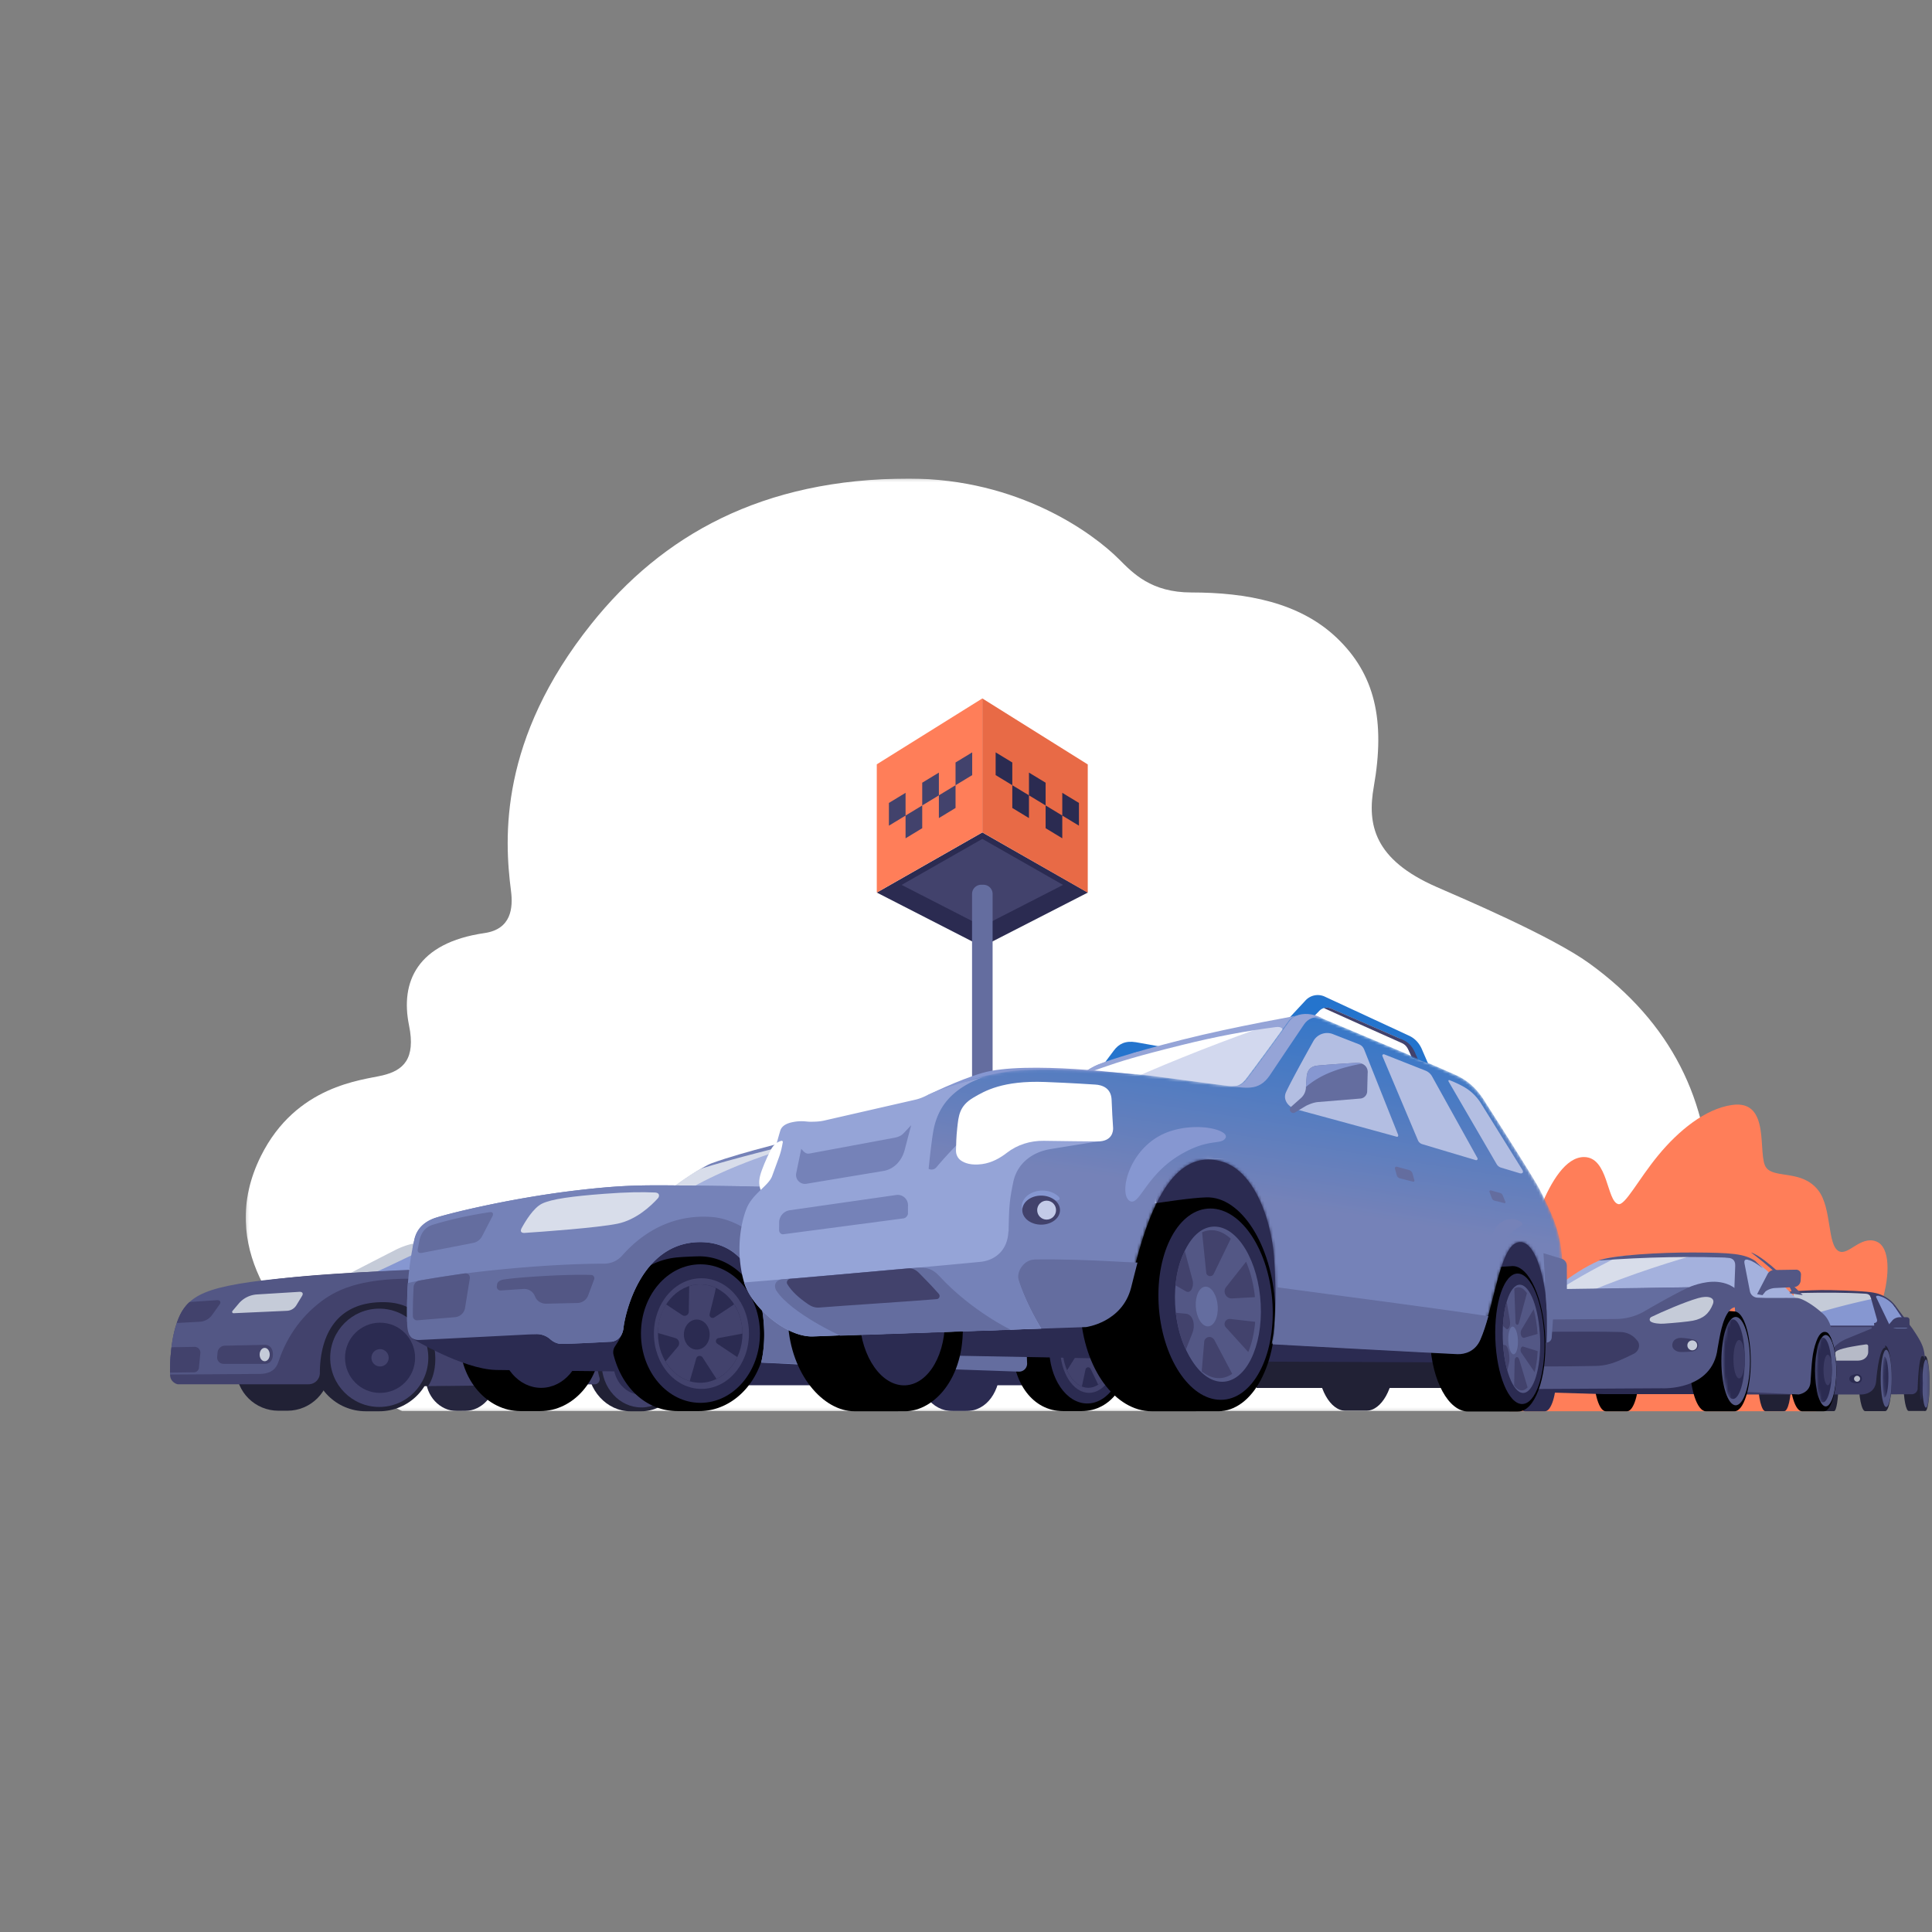 <svg xmlns="http://www.w3.org/2000/svg" xmlns:xlink="http://www.w3.org/1999/xlink" width="683" height="683" viewBox="0 0 683 683">
    <rect x="0" y="0" width="683" height="683" fill="#808080" stroke="none"/>
    <defs>
        <path id="a" d="M.178.196h517.673v329.652H.178z"/>
        <path id="c" d="M0 330h652.679V.196H0z"/>
        <path id="e" d="M.179 9.015c0 4.788.56 8.667 1.252 8.667.69 0 1.251-3.88 1.251-8.667S2.121.348 1.431.348C.739.348.179 4.228.179 9.015"/>
        <path id="g" d="M.136 10.825c0 5.862 1.008 10.615 2.252 10.615 1.243 0 2.252-4.753 2.252-10.615S3.63.211 2.388.211C1.144.211.136 4.963.136 10.825"/>
        <path id="i" d="M.504 13.32C.504 20.433 2.11 26.2 4.092 26.2c1.981 0 3.587-5.767 3.587-12.882C7.679 6.204 6.073.435 4.092.435 2.11.435.504 6.204.504 13.32"/>
        <path id="k" d="M.504 13.32C.504 20.433 2.11 26.2 4.092 26.2c1.981 0 3.587-5.767 3.587-12.882C7.679 6.204 6.073.435 4.092.435 2.11.435.504 6.204.504 13.32"/>
        <path id="m" d="M.721 16.5c0 9.015 2.17 16.323 4.847 16.323 2.675 0 4.845-7.308 4.845-16.323S8.243.177 5.568.177C2.891.177.721 7.485.721 16.5"/>
        <path id="o" d="M.721 16.5c0 9.015 2.17 16.323 4.847 16.323 2.675 0 4.845-7.308 4.845-16.323S8.243.177 5.568.177C2.891.177.721 7.485.721 16.5"/>
        <path id="q" d="M.785 3.906v49.03h6.98V.736c-2.427.716-4.699 1.617-6.98 3.17"/>
        <path id="s" d="M168.922 3.086c-3.782 5.252-10.709 14.778-14.927 20.296-2.26 2.956-4.173 2.782-6.953 2.435-10.548-1.319-25.294-3.44-30.963-3.984l.021-.015s-33.678-3.085-47.108-.87c-14.891 2.46-19.487 5.468-24.117 10.562C38.846 38.142.678 114.306.678 114.306l96.127-3.303s12.807-1.596 15.993-13.908c3.824-14.776 11.38-51.096 33.027-44.33 11.124 3.475 17.109 20.334 18.078 33.9 1.043 14.603.175 25.903-.87 30.424 0 0 60.84 3.302 65.534 3.476 2.78.103 6.38-1.013 8.17-5.041 4.867-10.953 6.718-31.42 12.689-34.075 6.258-2.782 10.43 11.648 10.87 23.813 3.348-1.953 5.834-5.194 5.79-9.068-.177-15.24-1.19-19.96-8.49-34.042-2.184-4.213-18.86-30.25-18.86-30.25-2.26-3.738-5.28-7.499-10.69-9.91-5.178-2.31-12.599-5.483-24.423-10.431-12.256-5.13-18.991-8.04-24.597-10.3a11.297 11.297 0 0 0-4.17-.812c-2.339 0-4.6.785-5.934 2.637"/>
        <linearGradient id="t" x1="80.731%" x2="58.19%" y1="-10.978%" y2="54.469%">
            <stop offset="0%" stop-color="#2374CD"/>
            <stop offset="100%" stop-color="#7582B8"/>
        </linearGradient>
    </defs>
    <g fill="none" fill-rule="evenodd">
        <g transform="translate(29.5 169)">
            <g transform="translate(57.19)">
                <mask id="b" fill="#fff">
                    <use xlink:href="#a"/>
                </mask>
                <path fill="#FFF" d="M24.635 308.334c-10.542-9.985-35.353-36.088-19.063-68.706 12.478-24.985 35.7-26.72 42.979-28.455 7.278-1.735 11.801-5.74 9.358-17.697-3.12-15.268 2.773-29.148 26.689-32.618 9.487-1.377 10.136-8.911 9.358-14.921-2.427-18.738-4.199-53.563 28.421-94.385C147.333 20.322 182.644.196 234.677.196c38.819 0 65.161 19.432 74.172 28.453 5.029 5.035 11.421 11.8 25.65 11.8 19.41 0 38.126 3.469 51.296 15.961 13.541 12.842 17.33 29.148 13.171 52.745-2.34 13.27 0 25.677 22.183 35.394 9.383 4.109 40.726 17.408 54.07 27.065 28.768 20.82 42.632 48.581 42.632 82.24v75.994H55.483s-15.597-7.07-30.848-21.514" mask="url(#b)"/>
            </g>
            <path fill="#FF7E59" d="M509.663 275.065s7.897-35.026 20.796-35.026c8.665 0 7.972 15.594 12.131 16.635 2.41.603 7.037-8.66 14.21-17.35 6.986-8.46 16.421-16.329 25.996-17.697 14.085-2.015 8.752 17.891 12.131 22.207 3.037 3.88 12.64.606 18.37 7.982 4.852 6.246 3.12 19.432 7.28 21.514 3.352 1.678 7.624-5.552 13.17-3.47 5.08 1.907 4.876 12.12 2.079 21.168-4.506 14.574-11.09 25.677-23.222 38.864h-108.14l5.199-54.827z"/>
            <path fill="#2B2B51" d="M516.795 304.57s-3.714-.446-7.186-.019c-2.202.272-4.019 5.679-4.019 12.682 0 7.004 1.799 12.68 4.019 12.68h7.064c2.22 0 4.02-5.676 4.02-12.68 0-6.874-1.735-12.457-3.898-12.662"/>
            <mask id="d" fill="#fff">
                <use xlink:href="#c"/>
            </mask>
            <path fill="#2B2B51" d="M216.436 320.717h132.056v-13.533H216.436z" mask="url(#d)"/>
            <path fill="#2B2B51" d="M311.95 298.142c-.068 0-2.868.063-4.614.213-7.51.65-12.548 6.885-12.548 15.642 0 8.758 5.009 15.857 12.548 15.857h4.613c7.539 0 12.182-7.099 12.182-15.857 0-8.757-4.643-15.855-12.182-15.855" mask="url(#d)"/>
            <path fill="#212135" d="M414.693 321.672h70.448v-18.738h-70.448z" mask="url(#d)"/>
            <path fill="#212135" d="M453.415 293.998h-7.164c-5.518 0-9.992 8.002-9.992 17.871 0 9.869 4.474 17.871 9.992 17.871h7.164c5.519 0 9.992-8.002 9.992-17.87 0-9.87-4.473-17.872-9.992-17.872" mask="url(#d)"/>
            <path fill="#26263F" d="M145.712 317.941c0-6.563-4.934-11.884-11.018-11.884h-2.655c-6.086 0-11.019 5.32-11.019 11.884 0 6.565 4.933 11.885 11.019 11.885.835 0 2.92-.014 2.92-.014 5.962-.154 10.753-5.404 10.753-11.87" mask="url(#d)"/>
            <path fill="#535785" d="M73.116 288.923s17.93-6.84 24.717-8.74c10.463-2.928 20.277-4.945 20.277-4.945l-17.613 12.644-27.38 1.041z" mask="url(#d)"/>
            <path fill="#8697D1" d="M70.517 289.834s17.048-6.658 23.222-8.328c9.019-2.44 26.775-6.008 26.775-6.008l-22.616 13.295-27.381 1.041z" mask="url(#d)"/>
            <path fill="#C5CBD8" d="M114.384 276.779c-5.698 1.149-16.507 3.62-20.645 4.727-6.239 1.67-23.223 8.328-23.223 8.328l6.39-.347c5.482-2.428 26.993-9.585 37.478-12.708" mask="url(#d)"/>
            <path fill="#212135" d="M651.055 329.87h-5.725c-1.044 0-1.89-4.363-1.89-9.745 0-5.382.851-9.642 1.89-9.745.36-.035.084-.137 2.768-.137 2.515 0 3.01.143 3.01.143l-.053 19.484z" mask="url(#d)"/>
            <path fill="#212135" d="M652.678 320.125c0 5.382-.696 9.745-1.553 9.745-.858 0-1.554-4.363-1.554-9.745 0-5.382.696-9.744 1.554-9.744.857 0 1.553 4.362 1.553 9.744" mask="url(#d)"/>
            <path fill="#535785" d="M652.669 320.125c0 4.706-.583 8.523-1.3 8.523-.72 0-1.303-3.817-1.303-8.523 0-4.706.584-8.522 1.302-8.522.718 0 1.3 3.816 1.3 8.522" mask="url(#d)"/>
        </g>
        <g transform="translate(678.5 480)">
            <mask id="f" fill="#fff">
                <use xlink:href="#e"/>
            </mask>
            <path fill="#2B2B51" d="M1.266 9.015c0 3.262-.36 5.907-.804 5.907-.445 0-.445-11.814 0-11.814.444 0 .804 2.645.804 5.907" mask="url(#f)"/>
        </g>
        <path fill="#212135" d="M648.301 498.87h-5.72c-1.043 0-1.887-4.396-1.887-9.818 0-5.423.85-9.714 1.887-9.818.36-.036.085-.138 2.766-.138 2.513 0 3.006.143 3.006.143l-.052 19.63z"/>
        <path fill="#212135" d="M649.922 489.051c0 5.422-.695 9.818-1.552 9.818-.857 0-1.552-4.396-1.552-9.818s.695-9.816 1.552-9.816c.857 0 1.552 4.394 1.552 9.816"/>
        <path fill="#8697D1" d="M675.657 470.05l-7.027-9.835s-3.817-3.144-8.491-3.276c-4.674-.13-26.035 0-26.035 0V469l41.553 1.05z"/>
        <path fill="#C5CBD8" d="M662.64 457.237a14.253 14.253 0 0 0-2.5-.297c-4.675-.131-26.037 0-26.037 0v9.901c9.593-3.32 19.34-5.867 29.196-7.957-.219-.548-.427-1.101-.659-1.647"/>
        <path fill="#3C3C65" d="M660.994 457.398l2.518 8.915c.35 1.136-.516 1.398-.991 1.398l1.514 25.237 11.813-.056a2.104 2.104 0 0 0 2.086-2.05c.116-3.862.548-11.602 1.732-11.602.355 0 .721 1.025.783 1.333.046-.543-.031-2.512-.702-4.428-.704-2.012-2.039-4.019-3.563-6.339l-6.172-8.283-.779-.417 4.887 7.349c.52.742.347 1.197-.692 1.197l-3.555-.013a2.087 2.087 0 0 1-1.837-1.12l-4.699-9.777c-.292-.606.179-.77.73-.656-.308-.23-1.411-.77-1.411-.77l-1.662.082z"/>
        <path fill="#3C3C65" d="M669.908 462.109c-.49-.685-1.217-1.714-3.098-2.907-1.904-1.206-4.388-1.405-4.388-1.405s-.876 1.437-1.093.781c-.216-.655-.736-1.158-1.774-1.223-14.338-.906-32.042.098-32.042.098l.163-.317s10.132-1.282 19.738-1.048c13.505.327 14.844.86 15.972 1.113 1.948.438 4.926 1.965 6.626 4.321-.074.099-.02.513-.104.587"/>
        <path fill="#212135" d="M668.775 487.297c0 6.391-1.042 11.572-2.327 11.572-1.287 0-2.327-5.181-2.327-11.572 0-6.392 1.04-11.572 2.327-11.572 1.285 0 2.327 5.18 2.327 11.572"/>
        <path fill="#212135" d="M666.44 498.87h-7.053c-1.285 0-2.327-5.182-2.327-11.573s1.048-11.45 2.327-11.572c.444-.042.105-.165 3.411-.165 3.098 0 3.706.171 3.706.171l-.064 23.138z"/>
        <path fill="#535785" d="M668.761 487.297c0 5.589-.873 10.12-1.95 10.12-1.076 0-1.948-4.531-1.948-10.12 0-5.59.872-10.12 1.948-10.12 1.077 0 1.95 4.53 1.95 10.12"/>
        <g transform="translate(665.5 476)">
            <mask id="h" fill="#fff">
                <use xlink:href="#g"/>
            </mask>
            <path fill="#2B2B51" d="M2.094 10.825c0 3.995-.648 7.234-1.447 7.234-.8 0-.8-14.467 0-14.467.799 0 1.447 3.238 1.447 7.233" mask="url(#h)"/>
        </g>
        <path fill="#212135" d="M630.633 498.873h-6.587c-1.2 0-2.513-4.69-2.513-10.476 0-5.785 1.32-10.365 2.513-10.475.414-.038.098-.148 3.185-.148 2.893 0 3.46.154 3.46.154l-.058 20.945z"/>
        <path fill="#212135" d="M633.203 488.397c0 5.786-1.09 10.476-2.433 10.476-1.344 0-2.434-4.69-2.434-10.476 0-5.785 1.09-10.475 2.434-10.475 1.343 0 2.433 4.69 2.433 10.475"/>
        <path fill="#3C3C65" d="M616.983 492.978h41.08s4.813.088 5.2-4.75c.347-4.327 1.408-11.918 3.228-11.833l-.715-7.761h-48.533l-.26 24.344z"/>
        <path fill="#535785" d="M652.776 473.3c2.186-.905 6.54-2.687 8.784-3.603.311-.126.21-.575-.126-.575h-16.75l2.199 9.012s1.78-3.132 5.893-4.835"/>
        <path fill="#B6BAC7" d="M649.591 477.455c1.872-1.018 7.705-1.858 9.993-2.176.475-.066.863.138.863.607v2.141c0 1.018-.846 2.99-3.836 2.99h-8.97s.01-2.507 1.95-3.562"/>
        <path fill="#2B2B51" d="M658.236 487.411c0 .895-.74 1.62-1.654 1.62-1.552 0-2.83-.506-2.83-1.62 0-1.05 1.32-1.62 2.83-1.62.914 0 1.654.726 1.654 1.62"/>
        <path fill="#B6BAC7" d="M657.586 487.411c0 .58-.48 1.05-1.072 1.05-.593 0-1.073-.47-1.073-1.05 0-.579.48-1.05 1.073-1.05.592 0 1.072.471 1.072 1.05"/>
        <path fill="#3C3C65" d="M666.73 469.397l2.166-2.46c.52-.763 1.693-1.272 2.702-1.272h2.509c.52 0 .943.414.943.924v1.935a.97.97 0 0 1-.98.958h-3.413c-.764 0-1.524.12-2.25.358l-1.244.406-.433-.85z"/>
        <path fill="#A4B1DD" d="M546.436 458.434s8.658-8.282 18.85-12.787c4.03-1.781 16.011-2.198 27.625-2.418 11.29-.212 23.434.713 26.325 2.079 5.027 2.374 16.554 14.589 16.554 14.589l-89.354-1.463z"/>
        <path fill="#D8DDEA" d="M592.911 443.23c-7.513.142-15.164.368-20.732.992-8.602 4.24-16.945 8.907-24.842 14.227l9.778.16c14.025-6.169 28.559-11.12 43.343-15.358-2.485-.057-5.035-.069-7.547-.021"/>
        <path fill="#535785" d="M620.666 445.87c-3.867-2.703-8.623-3.022-22.034-3.085-11.644-.056-28.392.907-33.578 2.842 16.37-1.237 33.17-1.62 50.02-.85.929.044 1.88.262 3.35.711 1.04.319 2.665 1.241 4.778 2.895-.098-.191-2.666-2.481-2.536-2.513"/>
        <path fill="#000" d="M644.929 470.388s-4.064-.502-7.863-.021c-2.41.304-4.396 6.39-4.396 14.274 0 7.883 1.968 14.274 4.396 14.274h7.73c2.428 0 4.398-6.39 4.398-14.274 0-7.739-1.9-14.022-4.265-14.253"/>
        <path fill="#535785" d="M649.167 484.572c0 6.975-1.67 12.627-3.732 12.627-2.06 0-3.731-5.652-3.731-12.627 0-6.974 1.671-12.627 3.731-12.627 2.062 0 3.732 5.653 3.732 12.627"/>
        <g>
            <g transform="translate(641.5 471)">
                <mask id="j" fill="#fff">
                    <use xlink:href="#i"/>
                </mask>
                <path fill="#2B2B51" d="M6.095 13.319c0 6.326-1.43 11.454-3.19 11.454-1.762 0-3.19-5.128-3.19-11.454 0-6.328 1.428-11.455 3.19-11.455 1.76 0 3.19 5.127 3.19 11.455" mask="url(#j)"/>
            </g>
            <g transform="translate(641.5 471)">
                <mask id="l" fill="#fff">
                    <use xlink:href="#k"/>
                </mask>
                <path fill="#3C3C65" d="M6.157 13.319c0 2.98-.673 5.397-1.503 5.397-.83 0-1.503-2.417-1.503-5.397 0-2.982.673-5.398 1.503-5.398.83 0 1.503 2.416 1.503 5.398" mask="url(#l)"/>
            </g>
        </g>
        <g>
            <path fill="#535785" d="M615.005 491.955l20.87 1.019s3.912-.51 4.173-4.329c.47-6.879.527-10.267 2.087-14.514 1.239-3.373 2.676-3.51 3.62-3.151 1.337.51 2.087 3.278 2.38 4.297-.098-1.655-.327-3.47-.327-3.47-.357-3.119-1.499-5.697-3.162-7.224-2.824-2.595-7.25-5.698-9.554-5.73-4.566-.064-10.566.094-13.834-.098-1.363-.08-2.472-1.087-2.659-2.408 0 0-1.6-8.293-1.866-9.589-.294-1.432.315-1.782 1.793-1.273-1.521-.764-4.717-2.143-8.543-.955 2.152.085 3.522.67 3.456 2.96-.061 2.164-.39 10.345-.39 10.345l1.956 34.12z"/>
            <path fill="#000" d="M575.305 471.38s-3.934-.486-7.61-.021c-2.333.294-4.256 6.168-4.256 13.778s1.906 13.778 4.257 13.778h7.48c2.35 0 4.256-6.169 4.256-13.778 0-7.469-1.838-13.535-4.127-13.757"/>
            <path fill="#2B2B51" d="M528.787 491.7l88.826-11.712v12.858h-51.13z"/>
            <path fill="#000" d="M613.353 463.634s-5.305-.622-10.262-.027c-3.146.377-5.739 7.903-5.739 17.654 0 9.75 2.57 17.654 5.74 17.654h10.087c3.169 0 5.739-7.904 5.739-17.654 0-9.57-2.478-17.343-5.565-17.627"/>
            <path fill="#535785" d="M618.67 481.176c0 8.625-2.264 15.617-5.057 15.617-2.792 0-5.056-6.992-5.056-15.617 0-8.626 2.264-15.618 5.056-15.618 2.793 0 5.057 6.992 5.057 15.618"/>
        </g>
        <g>
            <g transform="translate(608.5 464)">
                <mask id="n" fill="#fff">
                    <use xlink:href="#m"/>
                </mask>
                <path fill="#2B2B51" d="M8.325 16.5c0 7.766-1.869 14.06-4.175 14.06-2.305 0-4.175-6.294-4.175-14.06 0-7.765 1.87-14.06 4.175-14.06 2.306 0 4.175 6.295 4.175 14.06" mask="url(#n)"/>
            </g>
            <g transform="translate(608.5 464)">
                <mask id="p" fill="#fff">
                    <use xlink:href="#o"/>
                </mask>
                <path fill="#3C3C65" d="M8.332 16.5c0 3.748-.902 6.787-2.015 6.787S4.302 20.248 4.302 16.5c0-3.748.902-6.786 2.015-6.786s2.015 3.038 2.015 6.786" mask="url(#p)"/>
            </g>
        </g>
        <g>
            <path fill="#535785" d="M541.86 491.044l45.555-.26s17.962 1.042 19.784-14.072c.781-4.17 1.562-10.228 4.166-13.355 1.715-2.062 3.612-1.01 4.083-.506.472.506-.179-5.423-.179-5.423s-2.193-3.723-8.156-4.256c-4.86-.435-10.066 1.91-10.066 1.91l-57.53 1.043 2.343 34.92z"/>
            <path fill="#646D9F" d="M597.047 455.083c-6.031 2.78-16.15 8.744-16.15 8.744a20.407 20.407 0 0 1-9.713 2.461l-30.322.217.347-10.64s53.539-.782 55.838-.782"/>
            <path fill="#3C3C65" d="M541.86 470.892s18.266-.304 31.068 0c1.86.044 3.883.838 5.222 2.308l.56.614c1.346 1.478.766 3.68-.947 4.674 0 0-3.19 1.612-5.917 2.728-2.49 1.02-5.044 1.615-7.58 1.664-13.6.26-21.539.173-21.539.173l-.867-12.16z"/>
            <path fill="#C5CBD8" d="M583.558 467.195c-.594-.423-.415-1.315.242-1.633 3.702-1.793 11.685-5.267 16.545-6.657 3.593-1.028 6.073-.174 5.206 2.085-1.302 3.385-3.472 5.212-7.116 5.906-1.708.325-6.198.764-10.239 1.042-1.6.11-3.746-.11-4.638-.743"/>
            <path fill="#3C3C65" d="M597.804 477.83c-1.178.064-2.666.172-3.816.12-1.431-.065-2.929-1.043-2.802-2.558.154-1.85 1.794-2.485 3.181-2.425 1.388.058 2.522.215 3.948.504 1.563.32 2.16 1.252 2.06 2.355-.12 1.298-1.395 1.942-2.571 2.005"/>
            <path fill="#C5CBD8" d="M599.976 475.637a1.725 1.725 0 1 1-3.45 0 1.726 1.726 0 1 1 3.45 0"/>
            <path fill="#535785" d="M632.45 457.167c3.168-.26-3.283-5.971-6.898-9.12-3.17-2.763-6.54-5.278-6.54-5.278 1.301.39 3.13 1.543 4.912 2.9 5.972 4.542 13.386 12.194 13.386 12.194"/>
            <path fill="#535785" d="M621.17 457.514l3.637-7a2.653 2.653 0 0 1 2.368-1.538l7.78-.12a1.707 1.707 0 0 1 1.729 1.805l-.115 2.01a2.49 2.49 0 0 1-2.363 2.346l-6.65.322a6.309 6.309 0 0 0-3.394 1.19l-1.083 1.334-1.909-.349z"/>
            <path fill="#2B2B51" d="M384.584 315.535l-37.312 19.118-37.312-19.118 37.312-21.263z"/>
            <path fill="#FF7E59" d="M347.272 246.912L309.961 270.2v45.334l37.311-21.262z"/>
            <path fill="#E86A46" d="M347.272 246.912l37.27 23.331v45.335l-37.27-21.306z"/>
            <path fill="#42426C" d="M375.809 312.83l-28.536 14.622-28.537-14.621 28.537-16.263z"/>
            <path fill="#646D9F" d="M350.906 407.938h-7.267v-91.904c0-1.8 1.456-3.258 3.254-3.258h.76a3.256 3.256 0 0 1 3.253 3.258v91.904z"/>
        </g>
        <g transform="translate(343.5 342)">
            <mask id="r" fill="#fff">
                <use xlink:href="#q"/>
            </mask>
            <path d="M.785 3.906v49.03h6.98V.736c-2.427.716-4.699 1.617-6.98 3.17" mask="url(#r)"/>
        </g>
        <g>
            <path fill="#42426C" d="M320.135 288.319l-5.89 3.575v-8.04l5.89-3.575zM326.025 292.783l-5.89 3.575v-8.04l5.89-3.575zM331.914 281.166l-5.89 3.577v-8.04l5.89-3.577zM343.693 274.015l-5.89 3.576v-8.04l5.89-3.576z"/>
            <path fill="#42426C" d="M337.803 285.631l-5.89 3.577v-8.041l5.89-3.576z"/>
            <path fill="#2B2B51" d="M375.538 288.319l5.89 3.575v-8.04l-5.89-3.575zM369.648 292.783l5.89 3.575v-8.04l-5.89-3.575zM363.758 281.166l5.89 3.577v-8.04l-5.89-3.577zM351.98 274.015l5.89 3.576v-8.04l-5.89-3.576zM357.869 285.631l5.89 3.577v-8.041l-5.89-3.576z"/>
            <path fill="#212135" d="M126.067 490.034h31.922v-30.221h-31.922zM101.573 468.55c-.077 0-1.152 0-3.091.075-8.31.327-15.1 6.68-15.057 15.01.045 8.552 6.797 15.088 15.057 15.088h3.091c8.315 0 15.055-6.755 15.055-15.087 0-8.331-6.74-15.086-15.055-15.086"/>
            <path fill="#212135" d="M134.072 461.102c-.097 0-2.335 0-4.765.095-10.412.408-18.867 8.369-18.867 18.81 0 10.442 8.447 18.906 18.867 18.906h4.765c10.42 0 18.867-8.464 18.867-18.906 0-10.441-8.447-18.905-18.867-18.905"/>
            <path fill="#42426C" d="M151.415 480.007c0 9.597-7.765 17.379-17.343 17.379s-17.343-7.782-17.343-17.379c0-9.597 7.765-17.377 17.343-17.377s17.343 7.78 17.343 17.377"/>
            <path fill="#2B2B51" d="M146.745 480.007c0 6.855-5.546 12.413-12.387 12.413-6.842 0-12.387-5.558-12.387-12.413s5.545-12.412 12.387-12.412c6.841 0 12.387 5.557 12.387 12.412"/>
            <path fill="#42426C" d="M137.407 480.007a3.053 3.053 0 0 1-3.05 3.056 3.053 3.053 0 0 1-3.049-3.056 3.053 3.053 0 0 1 3.05-3.055 3.053 3.053 0 0 1 3.05 3.055"/>
            <path fill="#8697D1" d="M123.971 450.407s12.898-6.78 18.997-9.645l10.322-2.608-9.281 11.474-20.038.78z"/>
            <path fill="#C5CBD8" d="M146.227 439.591a26.8 26.8 0 0 0-6.474 2.31c-6.547 3.335-16.664 8.56-16.664 8.56l7.56.123c4.36-1.432 28.252-13.63 32.183-14.777l-16.605 3.784z"/>
            <path fill="#212135" d="M226.737 465.398c-.078 0-1.887 0-3.851.085-8.416.363-15.251 7.418-15.251 16.672 0 9.255 6.828 16.758 15.25 16.758h3.852c8.423 0 15.25-7.503 15.25-16.758 0-9.254-6.827-16.757-15.25-16.757"/>
            <path fill="#42426C" d="M240.755 482.155c0 8.508-6.276 15.404-14.017 15.404-7.743 0-14.019-6.896-14.019-15.404 0-8.506 6.276-15.403 14.019-15.403 7.741 0 14.017 6.897 14.017 15.403"/>
            <path fill="#2B2B51" d="M236.84 482.155c0 6.06-4.47 10.972-9.983 10.972-5.515 0-9.985-4.911-9.985-10.972 0-6.059 4.47-10.97 9.985-10.97 5.513 0 9.983 4.911 9.983 10.97"/>
            <path fill="#42426C" d="M210.183 489.393l-58.863.64s3.144-4.105 2.477-11.649c-.705-7.969-4.791-18.046-18.39-18.046-20.027 0-22.338 17.076-22.329 25.034a3.993 3.993 0 0 1-3.998 3.994H62.795s-2.668-.574-2.668-3.438c0-2.865-.19-16.423 5.146-23.68 3.604-4.903 16.58-10.122 61.748-12.414 47.587-2.413 86.141 0 86.141 0l-.452 23.49s.205.802-1.12 5.489c-.849 3.007-.269 6.167.342 8.235.345 1.165-.536 2.331-1.749 2.345"/>
            <path fill="#535785" d="M112.727 460.72c5.895-4.698 14.198-8.69 32.637-8.69 5.707 0 3.573-3.341 3.573-3.341s-14.615.692-21.917 1.145c-46.12 2.865-56.602 5.539-61.747 12.414-4.664 6.23-5.11 17.24-5.145 21.962-.006.741 0 1.328 0 1.717 6.05-.07 29.063-.144 31.779-.215 2.715-.07 5.383-.835 6.503-4.225 2.015-6.099 5.93-14.083 14.317-20.767"/>
            <path fill="#C5CBD8" d="M82.58 464.25l18.879-.854a4.1 4.1 0 0 0 3.307-1.95l1.958-3.21c.61-.94.238-1.574-.836-1.553l-15.057.93a9.198 9.198 0 0 0-6.467 3.256l-2.177 2.582a.486.486 0 0 0 .393.8"/>
            <path fill="#42426C" d="M93.669 482.155h-14.63a2.285 2.285 0 0 1-2.284-2.287l.138-1.49a2.651 2.651 0 0 1 2.65-2.655l14.126-.299c1.855 0 2.812 1.507 2.812 3.365 0 1.86-.957 3.366-2.812 3.366"/>
            <path fill="#C5CBD8" d="M95.358 478.861c0 1.306-.799 2.364-1.784 2.364-.987 0-1.785-1.058-1.785-2.364 0-1.305.798-2.363 1.785-2.363.985 0 1.784 1.058 1.784 2.363"/>
            <path fill="#42426C" d="M62.497 467.702l8.108-.434a5.76 5.76 0 0 0 4.378-2.411l2.486-3.47c.811-1.002.43-1.813-.775-1.754l-9.677.657s-1.197.95-2.554 3.062c-1.065 1.657-1.966 4.35-1.966 4.35M60.103 485.247l8.47-.107c.97 0 1.757-.788 1.757-1.761l.517-5.173a2.063 2.063 0 0 0-2.062-2.065l-8.134.142s-.332 2.613-.453 4.476c-.12 1.863-.095 4.488-.095 4.488"/>
            <path fill="#000" d="M190.967 448.997c-.107 0-4.211.098-6.954.335-11.798 1.022-21.442 10.826-21.442 24.594s9.6 24.928 21.442 24.928h6.954c11.842 0 21.442-11.16 21.442-24.928s-9.6-24.929-21.442-24.929"/>
            <path fill="#2B2B51" d="M205.69 473.882c0 9.251-6.443 16.75-14.39 16.75-7.947 0-14.389-7.499-14.389-16.75 0-9.25 6.442-16.75 14.39-16.75 7.946 0 14.389 7.5 14.389 16.75"/>
            <path fill="#2B2B51" d="M145.743 473.184s17.696 10.778 29.537 11.126c3.938.116 121.747 1.391 121.747 1.391l71.48-.348-149.898-18.775-72.866 6.606zM220.691 462.405h54.13v-25.207h-54.13z"/>
            <path fill="#000" d="M247.174 444.131c-.118 0-4.623.109-7.633.37-9.44.816-17.622 6.756-21.365 15.769-1.391 3.351 2.88 5.379 2.19 9.415-.418 2.445-1.785 4.497-2.984 6.326a3.736 3.736 0 0 0-.471 2.983c3.17 12.256 12.08 19.86 22.63 19.86h7.633c12.997 0 23.533-12.25 23.533-27.362 0-15.11-10.536-27.36-23.533-27.36"/>
            <path fill="#2B2B51" d="M268.662 471.446c0 13.523-9.419 24.487-21.036 24.487-11.618 0-21.036-10.964-21.036-24.487 0-13.524 9.418-24.487 21.036-24.487 11.617 0 21.036 10.963 21.036 24.487"/>
            <path fill="#42426C" d="M264.774 471.446c0 10.8-7.522 19.557-16.8 19.557-9.28 0-16.803-8.756-16.803-19.557 0-10.801 7.523-19.558 16.802-19.558 9.28 0 16.801 8.757 16.801 19.558"/>
            <path fill="#2B2B51" d="M262.476 471.446c0 9.602-6.688 17.386-14.937 17.386-8.249 0-14.937-7.784-14.937-17.386 0-9.603 6.688-17.387 14.937-17.387 8.25 0 14.937 7.784 14.937 17.387"/>
            <path fill="#42426C" d="M262.476 471.446c0-3.882-1.106-7.453-2.951-10.346-1.193.856-4.642 3.112-7.004 4.646-.838.546-1.905-.227-1.658-1.197.753-2.954 1.883-7.482 2.21-9.244-1.713-.796-3.577-1.246-5.534-1.246-1.349 0-2.651.22-3.894.61-.034 1.425-.102 6.032-.145 9.038-.016 1.176-1.32 1.866-2.298 1.217-2.04-1.355-4.843-3.214-5.688-3.77-1.672 2.19-2.91 6.225-2.917 10.097.908.268 3.85 1.133 6.125 1.781 1.328.378 1.818 2.002.924 3.054-1.683 1.981-3.914 4.613-4.4 5.208 2.019 3.395 5.044 5.92 8.579 6.975.352-1.092 1.517-5.214 2.304-8.022.295-1.05 1.687-1.259 2.273-.339 1.693 2.651 4.277 6.686 4.906 7.573 3.134-1.53 5.727-4.263 7.346-7.71-1.266-.826-4.755-3.168-7.087-4.736-.817-.55-.558-1.813.41-1.992 3.294-.61 8.499-1.577 8.499-1.597"/>
            <path fill="#2B2B51" d="M250.885 471.793c0 2.933-2.04 5.31-4.56 5.31-2.519 0-4.561-2.377-4.561-5.31 0-2.932 2.042-5.31 4.561-5.31 2.52 0 4.56 2.378 4.56 5.31"/>
            <path fill="#000" d="M382.331 453.867c-.096 0-4.062.088-6.538.303-10.646.922-17.786 9.767-17.786 22.19 0 12.424 7.1 22.494 17.786 22.494h6.538c10.686 0 17.265-10.07 17.265-22.494 0-12.423-6.58-22.493-17.265-22.493"/>
            <path fill="#2B2B51" d="M397.834 476.322c0 10.955-6.031 19.837-13.471 19.837s-13.471-8.882-13.471-19.837c0-10.956 6.031-19.837 13.47-19.837 7.44 0 13.472 8.881 13.472 19.837"/>
            <path fill="#42426C" d="M395.239 476.322c0 8.88-4.586 16.078-10.243 16.078-5.658 0-10.244-7.199-10.244-16.078 0-8.88 4.586-16.078 10.244-16.078 5.657 0 10.243 7.198 10.243 16.078"/>
            <path fill="#2B2B51" d="M393.838 476.322c0 7.894-4.078 14.293-9.108 14.293-5.028 0-9.106-6.4-9.106-14.293 0-7.894 4.078-14.294 9.106-14.294 5.03 0 9.108 6.4 9.108 14.294"/>
            <path fill="#42426C" d="M393.838 476.322c0-3.191-.674-6.127-1.8-8.504-1.146 1.107-5.47 5.342-5.47 5.342s1.23-7.88 1.536-10.107c-1.044-.655-2.18-1.025-3.373-1.025-.822 0-1.617.181-2.374.501-.033 1.787-.138 9.862-.138 9.862s-3.98-3.787-4.82-4.53c-1.02 1.8-1.774 5.118-1.778 8.3.939.375 5.447 2.161 5.487 2.09 0 0-3.384 5.359-3.871 6.168 1.229 2.79 3.075 4.866 5.23 5.733.197-.825.812-3.757 1.285-6.019.187-.903 1.414-1.05 1.81-.215 1.01 2.14 2.34 4.926 2.686 5.587 1.911-1.259 3.491-3.506 4.479-6.339-1.2-1.056-5.681-5.128-5.681-5.128s6.792-1.692 6.792-1.716"/>
            <path fill="#8697D1" d="M385.63 476.322c0 1.42-.734 2.572-1.64 2.572-.904 0-1.638-1.152-1.638-2.572 0-1.42.734-2.574 1.639-2.574s1.638 1.153 1.638 2.574"/>
            <path fill="#7582B8" d="M239.862 418.38s8.277-5.894 11.667-7.128c11.646-4.238 32.097-8.996 32.097-8.996l-4.121 19.752-39.643-3.628z"/>
            <path fill="#A4B1DD" d="M233.356 423.008s10.039-5.98 13.098-7.105c10.41-3.825 32.986-11.17 32.986-11.17l-4.36 19.623-41.724-1.348z"/>
            <path fill="#D8DDEA" d="M279.548 404.559s-21.6 5.346-31.228 8.431c-3.104.995-14.964 10.018-14.964 10.018l5.682.152c9.195-5.998 22.207-11.995 39.73-17.428l.78-1.173z"/>
            <path fill="#7582B8" d="M189.355 471.633a7.241 7.241 0 0 1 5.175 1.808c.967.853 2.333 1.655 4.041 1.655 3.644 0 17.696-.782 17.696-.782s3.644-.261 4.164-4.955c.52-4.694 5.987-29.996 26.805-30.249 14.887-.18 20.255 12.525 22.069 23.085.817 4.76 1.526 12.032-.21 19.507l36.781 1.913-13.36-63.802s-50.485-.782-59.073-.782c-8.588 0-15.564.123-29.927 1.826-24.202 2.868-46.843 8.605-50.226 9.909-3.383 1.304-5.9 3.606-6.766 7.301-3.123 13.3-2.603 25.686-2.603 29.076 0 3.39 45.434 4.49 45.434 4.49"/>
            <path fill="#7582B8" d="M233.443 419.032c-8.588 0-15.564.123-29.927 1.825-24.202 2.868-46.843 8.605-50.226 9.909-3.383 1.304-5.898 3.606-6.766 7.301a85.616 85.616 0 0 0-.706 3.334c38.876-15.165 80.024-20.046 121.292-21.965-13.944-.2-29.277-.404-33.667-.404"/>
            <path fill="#646D9F" d="M251.747 430.244c-16.45-1.289-26.885 8.056-31.792 13.618a8.472 8.472 0 0 1-6.36 2.87c-21.625.017-53.864 3.265-69.413 6.851-.313 5.552-.26 11.784-.26 13.56 0 3.39.524 6.749 4.424 6.563 7.287-.348 41.008-2.073 41.008-2.073a7.24 7.24 0 0 1 5.176 1.808c.968.852 2.332 1.655 4.042 1.655 3.643 0 17.696-.782 17.696-.782s3.643-.26 4.164-4.955c.52-4.693 5.986-29.997 26.804-30.248 14.888-.18 20.255 12.525 22.07 23.085.816 4.76 1.524 12.031-.21 19.506l91.093 3.195a2.821 2.821 0 0 0 2.915-2.95c-.236-5.238-.15-11.892-.15-11.892s-80.544-11.363-81.887-14.951c-3.123-9.388-16.02-23.816-29.32-24.86"/>
            <path fill="#D8DDEA" d="M185.436 435.858c-.881.058-1.763-.333-1.044-1.66 1.394-2.573 4.21-7.173 7.153-8.647 3.389-1.699 10.93-2.673 22.12-3.52 8.06-.611 13.272-.653 17.892-.457 1.755.074 1.595 1.402 1.04 2.02-2.316 2.58-7.61 7.617-14.248 8.997-6.896 1.434-26.694 2.862-32.913 3.267"/>
            <path fill="#535785" d="M166.021 452.36l-1.672 10.336a3.971 3.971 0 0 1-3.447 2.947l-13.337 1.109c-.883.088-1.599-.619-1.605-1.506-.022-2.732.044-6.447.266-10.259.067-1.148.94-2.083 2.07-2.285 4.223-.753 11.802-1.9 15.785-2.51 1.7-.26 2.258.957 1.94 2.169"/>
            <path fill="#646D9F" d="M167.262 439.4l-18.138 3.53c-1.234.157-1.624-.43-1.42-1.46l.641-3.272c.716-2.738 2.25-4.463 4.628-5.2 9.945-3.08 20.152-4.462 20.152-4.462 1.114-.247 1.364.648 1.006 1.342l-3.694 7.143a4.555 4.555 0 0 1-3.175 2.38"/>
            <path fill="#535785" d="M175.734 454.05c.117-.822.923-1.487 2.278-1.706 2.017-.325 5.511-.68 10.93-1.043 6.018-.402 14.183-.782 20.082-.58.798.026 1.297.883.998 1.623l-2.135 5.708a4.128 4.128 0 0 1-3.613 2.576l-11.168.257c-1.612.024-3.17-.812-3.839-2.282l-.24-.555a4.058 4.058 0 0 0-3.87-2.38l-8.128.534a1.307 1.307 0 0 1-1.389-1.491l.094-.661z"/>
            <path fill="#2B2B51" d="M292.517 471.185s4.165 7.408 15.094 7.562c24.462.347 139.313 2.608 139.313 2.608l63.412.26v-2.868l-120.23-12.777-97.59 5.215z"/>
            <path fill="#2474CD" d="M455.556 360.098l5.992-6.447a5.871 5.871 0 0 1 6.685-1.37l29.752 13.797c2.137.95 3.827 2.65 4.856 5.262l2.03 4.665-5.725-2.217-1.28-2.888c-.694-1.608-1.991-3.327-3.403-3.924l-23.979-10.466a3.662 3.662 0 0 0-4.053.822l-3.198 3.288-7.677-.522z"/>
            <path fill="#2B2B51" d="M546.9 474.705s2.992-36.898-8.98-37.941c-11.97-1.043-12.62 27.38-12.62 27.38l20.081 10.517 1.518.044z"/>
            <path fill="#000" d="M546.29 473.286c-.533-14.197-5.692-25.707-11.523-25.707-.037 0-.074.005-.11.006-.806 0-11.57.739-17.894 1.26-6.777.56-11.81 11.184-11.19 25.382.62 14.198 6.635 24.767 13.436 24.767 2.946 0 17.524.006 17.524.006v-.016c.053.002.105.01.16.01 5.832 0 10.13-11.51 9.596-25.708"/>
            <path fill="#2B2B51" d="M545.986 473.286c.437 12.74-3.095 23.065-7.887 23.065-4.794 0-9.034-10.326-9.472-23.065-.437-12.738 3.095-23.064 7.889-23.064 4.793 0 9.033 10.326 9.47 23.064"/>
            <path fill="#42426C" d="M470.454 356.48c-1.27-.52-2.457-.103-2.457-.103s24.95 11.245 27.462 12.307c1.539.652 2.19 1.782 2.797 3.216l.862 1.872 2.239.93-.813-1.858c-1.028-2.614-2.322-4.223-4.46-5.173 0 0-24.35-10.666-25.63-11.19"/>
            <path fill="#2474CD" d="M387.808 379.36l5.992-8.022c1.709-2.288 4.027-3.504 7.756-2.895l28.399 5.05c2.138.388 3.827 1.643 4.856 3.986l2.312 4.819-5.726-.71-1.561-3.242c-.694-1.425-1.852-2.463-3.264-2.689l-22.847-3.738c-1.391-.222-3.99.455-5.044 1.814l-3.196 4.13-7.677 1.497z"/>
            <path fill="#D2D8EE" d="M459.427 359.446s-65.244 14.56-71.49 17.689c-5.058 2.534-10.106 6.171-10.106 6.171l61.2 3.651 20.396-27.51z"/>
            <path fill="#FFF" d="M388.37 377.048c-5.057 2.535-10.495 6.345-10.495 6.345l14.473 1.474c17.048-7.807 34.409-14.764 52.005-21.06-15.906 1.767-51.554 11.022-55.982 13.241"/>
            <path fill="#95A4D7" d="M387.417 376.7c-5.058 2.535-13.662 8.345-13.662 8.345l.87.626 16.883-10.498s-3.152 1.057-4.09 1.528"/>
            <path fill="#95A4D7" d="M460.355 358.721s-23.926 4.159-42.49 8.853c-18.22 4.606-28.353 8.032-30.882 9.3-2.434 1.22-3.296 2.086-4.51 3.39 2.168-1.13 4.517-1.865 7.113-2.781 6.16-2.174 12.231-4.086 28.366-8.084 12.14-3.008 22.766-4.971 33.05-6.302 2.224-.288 3.123.717 1.756 2.412l7.597-6.788z"/>
            <path fill="#8697D1" d="M327.996 387.131s10.746-5.338 19.258-7.823c15.332-4.476 54.043.609 54.043.609l-73.3 7.214z"/>
            <path fill="#2B2B51" d="M455.426 473.698H412.92l-5.553-65.01 39.73 1.913z"/>
            <path fill="#000" d="M450.773 461.102c-1.123-20.884-12.03-38.211-24.343-37.812-5.356.175-13.943 1.478-22.531 2.782-12.627 1.917-23.127 17.015-21.963 37.55 1.165 20.537 12.462 35.29 25.231 35.29 4.886 0 16.509-.005 23.449-.005 12.318 0 21.277-16.989 20.157-37.805"/>
        </g>
        <g transform="translate(286.5 358)">
            <mask id="u" fill="#fff">
                <use xlink:href="#s"/>
            </mask>
            <path fill="url(#t)" d="M168.922 3.086c-3.782 5.252-10.709 14.778-14.927 20.296-2.26 2.956-4.173 2.782-6.953 2.435-10.548-1.319-25.294-3.44-30.963-3.984l.021-.015s-33.678-3.085-47.108-.87c-14.891 2.46-19.487 5.468-24.117 10.562C38.846 38.142.678 114.306.678 114.306l96.127-3.303s12.807-1.596 15.993-13.908c3.824-14.776 11.38-51.096 33.027-44.33 11.124 3.475 17.109 20.334 18.078 33.9 1.043 14.603.175 25.903-.87 30.424 0 0 60.84 3.302 65.534 3.476 2.78.103 6.38-1.013 8.17-5.041 4.867-10.953 6.718-31.42 12.689-34.075 6.258-2.782 10.43 11.648 10.87 23.813 3.348-1.953 5.834-5.194 5.79-9.068-.177-15.24-1.19-19.96-8.49-34.042-2.184-4.213-18.86-30.25-18.86-30.25-2.26-3.738-5.28-7.499-10.69-9.91-5.178-2.31-12.599-5.483-24.423-10.431-12.256-5.13-18.991-8.04-24.597-10.3a11.297 11.297 0 0 0-4.17-.812c-2.339 0-4.6.785-5.934 2.637" mask="url(#u)"/>
        </g>
        <g>
            <path fill="#2B2B51" d="M449.861 461.051c1.014 18.677-7.176 33.816-18.293 33.816-11.118 0-20.952-15.139-21.966-33.816-1.014-18.675 7.176-33.816 18.293-33.816 11.118 0 20.951 15.14 21.966 33.816"/>
            <path fill="#000" d="M340.192 465.753c-2.09-23.905-13.243-33.511-24.007-33.162-4.682.153-8.928 1.22-16.814 2.897-10.92 2.324-21.812 14.255-20.794 32.266 1.018 18.01 12.337 31.159 23.501 31.159 4.269 0 11.699-.005 17.766-.005 10.767 0 22.14-12.649 20.348-33.155"/>
            <path fill="#2B2B51" d="M334.01 465.243c.634 13.12-5.603 24.086-13.93 24.493-8.326.406-15.59-9.9-16.224-23.023-.633-13.12 5.604-24.086 13.93-24.493 8.327-.406 15.592 9.901 16.225 23.023"/>
            <path fill="#535785" d="M443.89 461.053c.717 14.378-5.074 26.035-12.934 26.035-7.861 0-14.813-11.657-15.53-26.035-.717-14.38 5.074-26.037 12.934-26.037 7.86 0 14.814 11.657 15.53 26.037"/>
            <path fill="#535785" d="M445.69 461.053c.756 15.148-5.345 27.428-13.625 27.428-8.282 0-15.607-12.28-16.361-27.428-.757-15.15 5.345-27.43 13.625-27.43 8.281 0 15.606 12.28 16.362 27.43"/>
            <path fill="#42426C" d="M429.065 450.354l6.03-12.438c-2.072-1.919-4.378-3.01-6.768-3.01a7.95 7.95 0 0 0-3.364.76l1.463 14.23c.143 1.387 2.029 1.715 2.639.458M435.572 459.017l8.072-.444c-.468-4.635-1.575-8.917-3.133-12.53l-7.054 8.95c-1.328 1.687-.038 4.142 2.115 4.024M433.38 469.264l7.908 8.71c1.255-3.044 2.11-6.686 2.443-10.69l-8.806-1c-1.652-.188-2.658 1.754-1.545 2.98M419.223 477.136l2.196-5.604c1.286-2.916.491-6.818-2.203-7.109l-3.552-.336c.55 4.89 1.81 9.365 3.559 13.05M415.553 454.376l3.575 2.056c1.924 1.247 3.026-1.85 2.475-3.856l-2.762-10.36c-1.686 3.274-2.847 7.456-3.288 12.16M425.712 474.336l-.88 10.446c1.892 1.547 3.956 2.416 6.087 2.416 1.674 0 3.253-.536 4.695-1.515l-6.117-11.6c-1.102-2.369-3.642-1.454-3.785.253"/>
            <path fill="#646D9F" d="M430.494 461.85c.225 3.877-1.329 7.034-3.47 7.051-2.143.017-4.06-3.113-4.286-6.992-.224-3.878 1.329-7.036 3.472-7.051 2.14-.017 4.059 3.113 4.284 6.991"/>
            <path fill="#535785" d="M544.46 473.3c.33 10.566-2.353 19.131-5.995 19.131-3.641 0-6.864-8.565-7.196-19.132-.333-10.565 2.35-19.13 5.993-19.13 3.642 0 6.865 8.565 7.197 19.13"/>
            <path fill="#42426C" d="M536.93 467.798l2.869-10.636c-.912-1.339-1.926-2.1-2.977-2.1-.517 0-1.011.185-1.48.53l.428 11.885c.062.967.893 1.197 1.16.32M538.749 472.954l4.81-1.383c-.205-3.234-.693-6.22-1.378-8.74l-4.363 7.316c-.584 1.177-.017 2.89.93 2.807M537.753 478.111l4.77 6.99c.551-2.121.926-4.662 1.074-7.454l-5.164-1.615c-.726-.13-1.17 1.224-.68 2.08M532.861 484.465l.563-2.394c.566-2.034-.157-6.347-1.342-6.55l-.714-.108c.242 3.41.725 6.481 1.493 9.052M531.303 468.711l1.039.957c.845.871 1.775-.892 1.45-2.698l-1.143-6.808c-.741 2.283-1.152 5.268-1.346 8.55M535.46 480.92l-.175 8.932c.832 1.078 1.739 1.685 2.676 1.685.737 0 1.43-.374 2.066-1.057l-2.901-9.736c-.485-1.652-1.602-1.015-1.666.175"/>
            <path fill="#646D9F" d="M536.616 473.856c.1 2.705-.584 4.907-1.527 4.918-.941.012-1.785-2.172-1.884-4.877-.1-2.705.584-4.907 1.528-4.918.94-.012 1.784 2.172 1.883 4.877M346.103 446.081c-.192 7.833.154 16.557 1.066 24.335l36.767-1.27s12.755-1.598 15.929-13.926c.632-2.46 1.369-5.519 2.257-8.875-10.309-.35-29.528-2.178-56.019-.264M451.218 455.04c.148 9.577-.535 16.802-1.314 20.2 0 0 60.6 3.306 65.275 3.48 2.768.104 6.356-1.014 8.137-5.047 1.073-2.427 1.998-5.32 2.854-8.382-24.864-3.702-49.906-6.836-74.952-10.25"/>
            <path fill="#95A4D7" d="M463.411 358.594c-2.888-.465-5.997.172-7.655 2.485-3.768 5.258-10.654 14.809-14.856 20.334-2.251 2.96-4.156 2.786-6.926 2.438 6.252.72 10.995 2.089 14.891-3.656 1.823-2.69 10.781-16.115 12.141-18.047 1.45-2.058 3.513-3.071 6.752-2.089-.978-.393-2.58-1.204-4.347-1.465"/>
            <path fill="#FFF" d="M277.408 403.129s-3.08-.179-4.935 3.394c-1.558 3.003-3.246 7.05-3.766 9.139-.994 4 .78 6.006.78 6.006s4.934-3.264 6.493-8.225c1.558-4.962 1.428-10.314 1.428-10.314"/>
            <path fill="#95A4D7" d="M371.166 406.262c5.454-.914 17.011-2.742 17.011-2.742-16.015-.157-30.14-17.022-41.684-6.658-5.88 5.278-11.022 10.526-15.453 15.792-.741.882-1.878.996-2.753.564.53-5.28 1.19-10.68 1.628-13.179 1.514-8.66 6.438-15.058 17.519-19.235 0 0-13.956 3.499-19.941 6.51-1.252.63-2.56 1.14-3.926 1.454l-32.23 7.376c-1.581.363-3.26.413-4.883.413-1.558 0-3.116-.522-6.405.174-2.9.615-3.875 1.894-4.204 2.987-.392 1.25-1.23 4.325-1.23 4.325s.611-.471 1.604-.734a.42.42 0 0 1 .519.478c-.074.41-.186.99-.314 1.626a25.653 25.653 0 0 1-1.051 3.743c-.968 2.66-2.052 5.633-2.424 6.637-1.285 3.467-6.931 6.171-9.046 11.488-2.116 5.319-3.873 15.399-.932 25.783 2.534 8.945 14.96 19.662 24.35 19.39 2.864-.083 6.897-.254 9.456-.368l.066.02 56.872-1.935.094.02 14.284-.523s-11.882-18.452-11.515-35.511c.174-8.05.345-9.968 1.602-16.145 1.498-7.362 7.532-10.836 12.986-11.75"/>
            <path fill="#7582B8" d="M263.068 453.392c2.74 8.877 14.978 19.331 24.252 19.062a690.3 690.3 0 0 0 9.456-.368l.067.02 56.872-1.935c.031.006.06.014.093.02l14.285-.523s-5.433-8.769-7.965-17.19c-.893-2.966 1.948-7.18 5.584-7.18-1.904-2.61-6.536-7.659-9.22-10.053-.26 7.312-5.32 10.395-9.87 10.837-33.157 3.22-79.156 6.908-83.554 7.31"/>
            <path fill="#646D9F" d="M323.962 448.17c-10.141.703-36.303 3.454-47.138 4.048-2.786.152-3.468 2.384-2.292 4.15l.019.027c5.324 7.964 22.53 15.798 22.53 15.798l60.255-2.09s-13.7-6.527-25.085-18.8c-2.55-2.748-4.523-3.394-8.289-3.133"/>
            <path fill="#FFF" d="M339.662 410.226c-1.128-.805-1.738-2.149-1.703-3.538.063-2.399.093-4.734.44-7.868.479-4.338.692-7.833 5.714-10.792 4.021-2.37 10.388-6.093 25.365-5.527 9.74.369 15.71.81 17.66.914 2.468.13 5.714 1.175 5.844 5.483.103 3.396.39 7.703.52 9.792.073 1.173-.26 4.83-5.455 4.83-3.063 0-12.136-.12-19.063-.22-4.697-.067-9.337 1.355-13.048 4.249-2.271 1.77-5.28 3.51-8.707 3.98-3.862.529-6.2-.329-7.567-1.303"/>
            <path fill="#8697D1" d="M372.508 424.061c-3.435-2.138-11.298 5.673-11.298 2.524 0-3.15 3.275-5.7 7.315-5.7 2.328 0 4.402.847 5.742 2.166.986.973-.396 1.859-1.759 1.01"/>
            <path fill="#42426C" d="M374.737 427.804c0 2.836-2.985 5.135-6.666 5.135-3.682 0-6.666-2.299-6.666-5.135 0-2.837 2.984-5.136 6.666-5.136 3.681 0 6.666 2.299 6.666 5.136"/>
            <path fill="#C3CBE8" d="M373.33 427.804c0 1.85-1.493 3.35-3.333 3.35s-3.332-1.5-3.332-3.35 1.492-3.35 3.332-3.35c1.84 0 3.333 1.5 3.333 3.35"/>
            <path fill="#7582B8" d="M283.257 406.134l-1.777 8.605c-.431 2.166 1.42 4.101 3.59 3.751l27.183-4.525c3.87-.623 6.615-3.717 7.593-7.526.978-3.81 2.276-8.663 2.276-8.663s-1.345 1.426-2.531 2.698c-.975 1.044-1.965 1.478-3.507 1.763l-29.37 5.461c-1.09.238-1.72.238-2.748-.761l-.709-.803zM275.434 434.926c0-.769.017-3.002.017-3.002a4.398 4.398 0 0 1 3.735-4.08l37.646-5.389c2.282-.339 4.297 1.518 4.162 3.833 0 0-.02 2.2-.02 2.772 0 .572-.694 1.547-1.535 1.66l-42.507 5.614c-.83.11-1.498-.64-1.498-1.408"/>
            <path fill="#42426C" d="M278.345 454.004c1.609 2.621 4.062 4.807 7.405 7.107 1.136.781 2.45 1.25 3.822 1.138 7.979-.651 33.499-2.28 41.598-2.981.906-.079 1.321-1.155.724-1.846-2.545-2.947-5.512-5.86-6.893-7.293-1.04-1.082-2.358-1.88-3.725-1.735l-41.92 3.693c-.921.098-1.497 1.124-1.01 1.917"/>
            <path fill="#646D9F" d="M552.023 444.964l-6.37-1.93 1.06 19.2c.043.778.09 1.515.108 2.517.13 6.527-.086 9.922-.086 9.922l.433-.115a1.871 1.871 0 0 0 1.384-1.677l.682-9.48c2.596 0 4.701-2.115 4.701-4.724l-.026-11.192a2.623 2.623 0 0 0-1.886-2.521"/>
            <path fill="#B3BEE2" d="M482.325 371.186c-.411-1.039-.956-1.636-1.992-2.046l-9.132-3.567a5.582 5.582 0 0 0-6.902 2.476s-7.816 13.93-9.682 18.096c-1.184 2.644.852 5.245 3.554 6.017 0 0 29.038 7.863 35.625 9.705.41.114.602-.365.444-.761l-11.915-29.92zM503.921 378.484l-14.497-5.73c-.477-.19-.892.178-.692.652l12.533 29.701c.28.664.838 1.168 1.526 1.376a8134.73 8134.73 0 0 0 18.934 5.65c.433.13.797-.337.577-.734l-16.02-28.842a4.648 4.648 0 0 0-2.361-2.073M538.185 413.573l-14.695-23.63c-2.857-4.374-6.059-5.93-9.782-7.573 0 0-.668-.268-1.269-.512-.304-.124-.55.165-.29.556.65 1.132 16.947 29.135 16.947 29.135.348.6.918 1.044 1.58 1.24 2.54.753 6.514 1.96 6.514 1.96 1.053.3 1.515-.306.995-1.176"/>
            <path fill="#646D9F" d="M456.375 391.325l3.619-3.218a5.257 5.257 0 0 0 1.683-3.858l.26-3.62c.173-2.088 1.212-3.655 3.81-3.916 3.153-.318 10.905-.85 13.937-.957 2.424-.088 4.069 1.48 3.81 3.742l-.17 6.358a2.61 2.61 0 0 1-2.326 2.495l-15.078 1.244c-1.517.16-2.773.657-4.157 1.306l-4.046 2.436c-1.264.593-2.367-1.064-1.342-2.012"/>
            <path fill="#8697D1" d="M479.684 375.756c-3.032.108-10.784.64-13.937.957-2.597.26-3.636 1.827-3.81 3.916l-.26 3.62c0 .009-.003.016-.003.025 5.712-4.919 12.615-6.843 19.72-8.264a4.502 4.502 0 0 0-1.71-.254M414.106 399.778c-14.934 4.612-18.938 22.497-14.674 24.806 3.376 1.827 5.583-9.009 17.53-16.19 10.342-6.215 14.588-3.481 16.233-6.005 1.738-2.666-8.84-5.777-19.09-2.61"/>
            <path fill="#7582B8" d="M533.793 436.246c-2.338 2.263-3.464 4.874-5.454 3.83-1.086-.57-1.646-4.265 1.558-7.311 2.969-2.824 7.092-1.72 8.137-.436.78.958-1.297 1.067-4.241 3.917"/>
            <path fill="#646D9F" d="M493.145 413.136l.621 2.303c.149.517.597 1 1.163 1.14l4.624 1.172c.297.073.563-.217.47-.5l-.687-2.416c-.194-.637-.653-1.046-1.292-1.226l-4.227-1.146a.546.546 0 0 0-.672.673M526.563 421.363l.79 2.123c.206.488.507.848.986.967l3.453.857c.25.063.529-.117.399-.423l-.88-2.146c-.164-.54-.555-.886-1.096-1.04l-3.132-.86c-.346-.099-.614.174-.52.522"/>
        </g>
    </g>
</svg>
